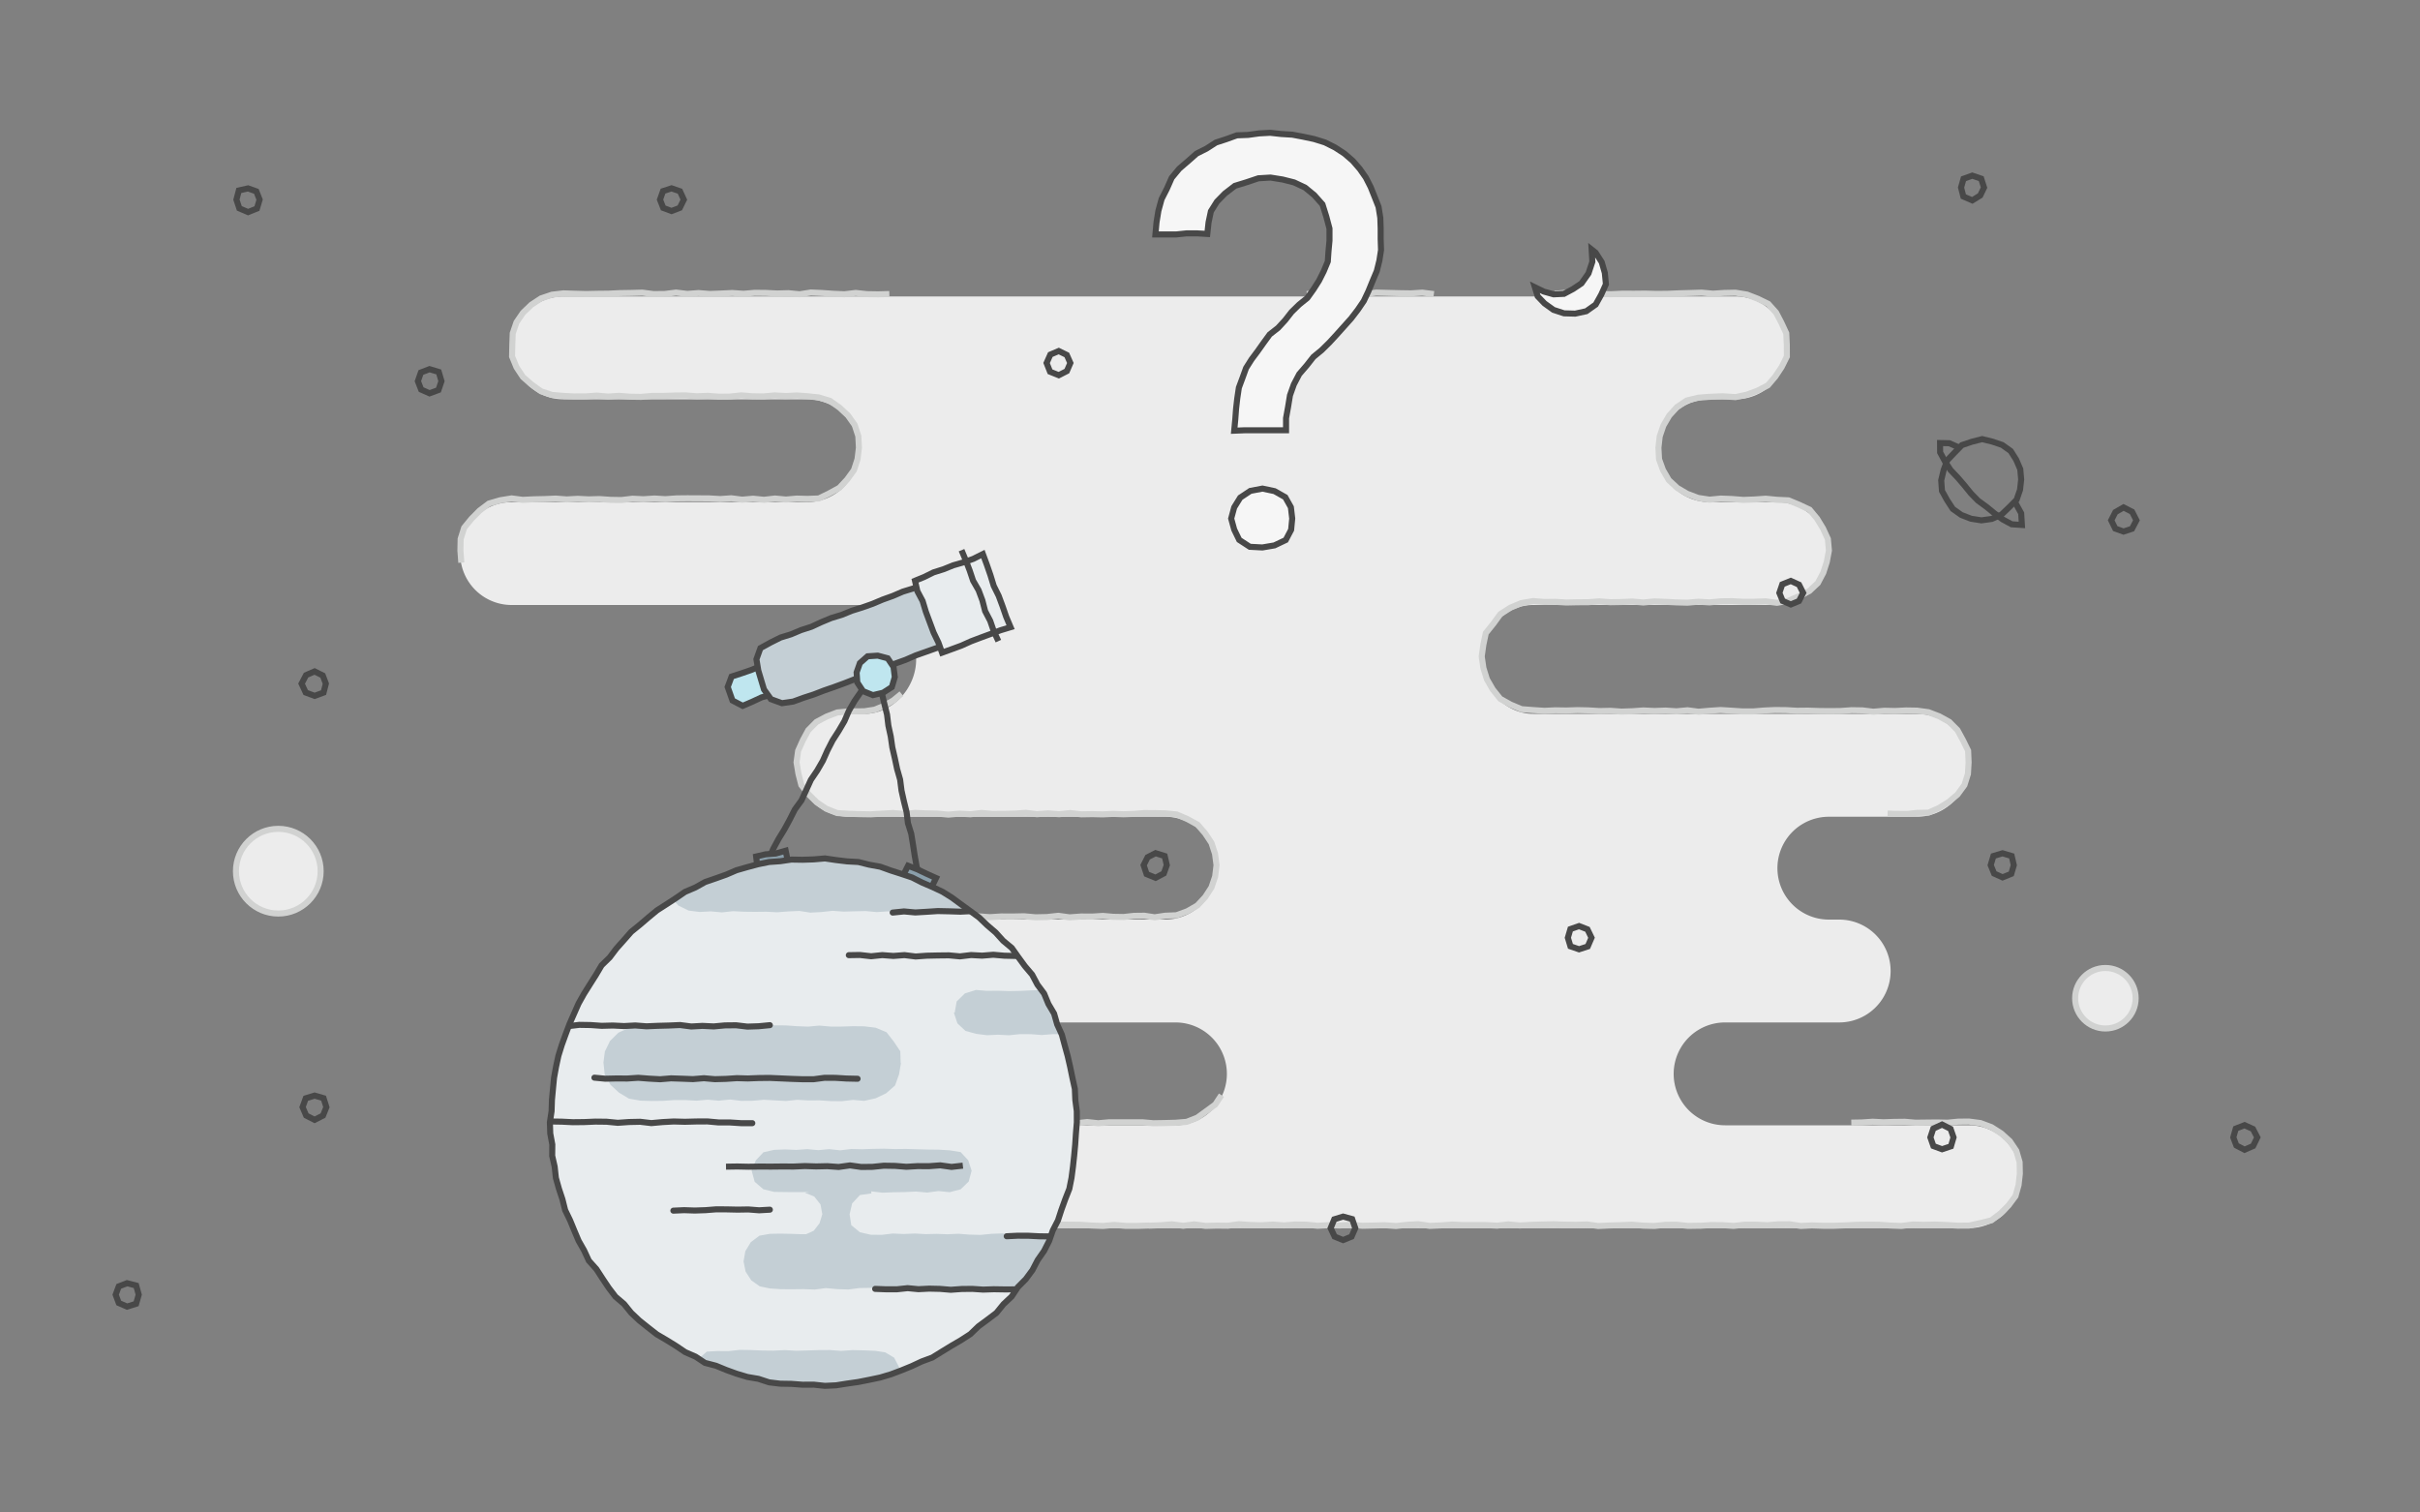 <svg id="discover_outline" data-name="discover outline" xmlns="http://www.w3.org/2000/svg" xmlns:xlink="http://www.w3.org/1999/xlink" viewBox="0 0 400 250"><rect x="0" y="0" width="400" height="250" fill="#808080" stroke="none"/><defs><style>.cls-1,.cls-3,.cls-5,.cls-9{fill:none;}.cls-12,.cls-2{fill:#ececec;}.cls-12,.cls-3{stroke:#d1d2d1;}.cls-12,.cls-3,.cls-5,.cls-9{stroke-miterlimit:10;}.cls-4{fill:#bfe6ef;}.cls-5,.cls-9{stroke:#484848;}.cls-6{fill:#c4cfd5;}.cls-7{fill:#e8ecee;}.cls-8{fill:#8a9fab;}.cls-9{stroke-linecap:round;}.cls-10{clip-path:url(#clip-path);}.cls-11{fill:#f6f6f6;}</style><clipPath id="clip-path"><polygon class="cls-1" points="177.92 185.5 178.05 187.35 177.94 189.2 177.71 191.04 177.34 192.85 176.99 194.66 176.62 196.47 176 198.21 175.66 200.04 174.96 201.76 174.11 203.41 173.41 205.12 172.4 206.67 171.66 208.38 170.53 209.85 169.59 211.45 168.26 212.76 167.12 214.21 165.9 215.6 164.5 216.8 163.18 218.09 161.76 219.26 160.35 220.46 158.93 221.65 157.37 222.65 155.77 223.57 154.13 224.43 152.43 225.18 150.73 225.89 148.98 226.48 147.22 227.03 145.48 227.68 143.67 228.05 141.84 228.26 140.01 228.52 138.19 228.87 136.35 228.93 134.5 228.99 132.66 228.86 130.81 228.81 128.96 228.73 127.14 228.39 125.33 228.01 123.54 227.58 121.76 227.09 119.98 226.59 118.25 225.93 116.61 225.07 114.85 224.46 113.28 223.48 111.69 222.55 110.14 221.54 108.57 220.55 107.18 219.33 105.7 218.22 104.37 216.94 103.05 215.64 101.77 214.3 100.61 212.86 99.47 211.41 98.43 209.88 97.53 208.26 96.51 206.72 95.78 205.02 94.83 203.43 94.19 201.7 93.51 199.98 92.95 198.22 92.54 196.43 91.85 194.69 91.53 192.87 91.48 191.01 91.1 189.2 91.07 187.35 90.92 185.5 91 183.65 91.24 181.82 91.44 179.98 91.73 178.16 92.08 176.35 92.4 174.54 92.92 172.76 93.55 171.03 94.21 169.31 94.79 167.55 95.6 165.88 96.48 164.26 97.53 162.73 98.34 161.06 99.64 159.72 100.7 158.21 101.76 156.68 103.09 155.39 104.37 154.06 105.83 152.92 107.26 151.76 108.6 150.48 110.13 149.44 111.71 148.48 113.35 147.64 114.9 146.62 116.57 145.83 118.29 145.16 120.02 144.51 121.72 143.77 123.54 143.43 125.3 142.84 127.12 142.49 128.97 142.36 130.82 142.3 132.66 142.1 134.5 141.97 136.34 142.13 138.2 142.03 140.03 142.35 141.85 142.64 143.68 142.9 145.47 143.39 147.23 143.93 148.97 144.54 150.73 145.11 152.41 145.87 154.16 146.52 155.68 147.59 157.26 148.54 158.88 149.44 160.39 150.5 161.84 151.64 163.22 152.88 164.58 154.11 165.82 155.48 167.05 156.85 168.3 158.21 169.55 159.58 170.62 161.09 171.52 162.71 172.36 164.35 173.33 165.92 174.28 167.52 174.78 169.31 175.59 170.98 176.06 172.77 176.63 174.53 176.96 176.35 177.44 178.14 177.77 179.96 177.84 181.81 177.99 183.65 177.92 185.5"/></clipPath></defs><title>empty_state_illustration</title><path class="cls-2" d="M325.43,186H285.14a8.5,8.5,0,1,1,0-17H304a8.5,8.5,0,1,0,0-17h-1.71a8.5,8.5,0,1,1,0-17h14.57a8.5,8.5,0,1,0,0-17H253.43c-4.71,0-8.57-4.29-8.57-9s3.86-9,8.57-9h40.29a8.5,8.5,0,1,0,0-17H282.57a8.5,8.5,0,1,1,0-17h4.29a8.5,8.5,0,1,0,0-17H93.14a8.5,8.5,0,1,0,0,17h40.29a8.5,8.5,0,1,1,0,17H84.57a8.5,8.5,0,1,0,0,17h58.29c4.71,0,8.57,4.29,8.57,9s-3.86,9-8.57,9h-2.57a8.5,8.5,0,1,0,0,17h52.29a8.5,8.5,0,1,1,0,17H152.29a8.5,8.5,0,1,0,0,17h42a8.5,8.5,0,1,1,0,17h-42a8.5,8.5,0,1,0,0,17H325.43A8.5,8.5,0,1,0,325.43,186Z"/><polyline class="cls-3" points="201.89 181.02 200.87 182.57 199.37 183.67 197.88 184.75 196.15 185.43 194.29 185.58 192.46 185.63 190.64 185.66 188.82 185.5 187 185.5 185.17 185.5 183.34 185.5 181.52 185.66 179.7 185.46 177.87 185.67 176.05 185.63 174.22 185.51 172.4 185.52 170.57 185.42 168.74 185.61 166.92 185.5 165.09 185.41 163.27 185.58 161.44 185.58 159.61 185.37 157.78 185.56 155.95 185.39 154.12 185.56 152.29 185.46 150.38 185.67 148.61 186.41 147.02 187.43 145.64 188.72 144.58 190.31 143.81 192.07 143.68 194 143.98 195.89 144.52 197.73 145.57 199.34 146.97 200.64 148.6 201.61 150.4 202.25 152.29 202.54 154.16 202.51 156.04 202.56 157.91 202.58 159.79 202.44 161.66 202.4 163.54 202.38 165.42 202.56 167.3 202.6 169.18 202.56 171.05 202.59 172.93 202.59 174.81 202.4 176.69 202.43 178.56 202.44 180.44 202.57 182.32 202.64 184.2 202.47 186.08 202.63 187.97 202.63 189.85 202.57 190 202.59 191.85 202.52 193.7 202.37 195.56 202.61 197.41 202.38 199.26 202.63 201.11 202.58 202.96 202.6 204.81 202.35 206.66 202.48 208.51 202.53 210.36 202.41 212.22 202.55 214.07 202.4 215.92 202.43 217.77 202.61 219.62 202.51 221.47 202.56 223.33 202.44 225.18 202.61 227.04 202.57 228.89 202.52 230.74 202.65 232.59 202.45 234.45 202.35 236.31 202.63 238.17 202.55 240.03 202.41 241.89 202.5 243.75 202.49 245.61 202.5 247.47 202.59 249.32 202.38 251.18 202.56 253.04 202.46 254.89 202.4 256.75 202.36 258.61 202.42 260.46 202.45 262.32 202.39 264.17 202.65 266.03 202.56 267.88 202.51 269.74 202.43 271.6 202.59 273.45 202.64 275.31 202.45 277.16 202.44 279.01 202.63 280.86 202.6 281 202.61 282.85 202.49 284.7 202.51 286.55 202.63 288.39 202.43 290.24 202.43 292.09 202.52 293.94 202.37 295.79 202.36 297.64 202.64 299.49 202.55 301.34 202.61 303.19 202.61 305.04 202.54 306.89 202.45 308.75 202.43 310.59 202.44 312.45 202.57 314.3 202.64 316.15 202.4 318 202.45 319.85 202.41 321.71 202.48 323.57 202.59 325.43 202.58 327.3 202.17 329.16 201.71 330.68 200.55 332.01 199.22 333.14 197.7 333.65 195.87 333.86 194 333.82 192.09 333.28 190.23 332.2 188.62 330.77 187.33 329.15 186.3 327.35 185.63 325.43 185.38 323.66 185.4 321.9 185.57 320.14 185.53 318.37 185.55 316.61 185.57 314.85 185.42 313.08 185.44 311.31 185.5 309.54 185.41 307.77 185.53 306 185.56"/><polyline class="cls-3" points="149 114.67 147.66 115.77 146.18 116.64 144.58 117.3 142.86 117.57 140.29 117.58 138.4 117.76 136.63 118.44 134.95 119.33 133.6 120.69 132.7 122.36 131.92 124.1 131.66 126 131.97 127.89 132.45 129.76 133.64 131.28 134.99 132.61 136.57 133.68 138.36 134.39 140.29 134.51 142.11 134.57 143.94 134.6 145.77 134.49 147.6 134.38 149.43 134.55 151.25 134.36 153.08 134.44 154.91 134.48 156.75 134.65 158.58 134.49 160.41 134.59 162.24 134.37 164.07 134.54 165.9 134.52 167.73 134.48 169.56 134.35 171.39 134.58 173.23 134.44 175.06 134.58 176.89 134.39 178.73 134.6 180.57 134.57 182.28 134.61 183.99 134.53 185.71 134.59 187.42 134.53 189.13 134.39 190.85 134.4 192.57 134.44 194.49 134.62 196.26 135.38 197.94 136.3 199.19 137.74 200.24 139.32 200.83 141.12 201.08 143 200.85 144.88 200.24 146.68 199.21 148.27 197.91 149.67 196.26 150.62 194.47 151.28 192.57 151.36 190.86 151.62 189.15 151.36 187.44 151.38 185.72 151.57 184.01 151.54 182.29 151.39 180.57 151.5 178.69 151.49 176.8 151.63 174.92 151.37 173.04 151.58 171.15 151.62 169.27 151.45 167.38 151.49 165.5 151.48 163.61 151.6 161.73 151.46 159.84 151.36 157.96 151.51 156.07 151.45 154.18 151.38 152.29 151.53 150.36 151.58 148.54 152.26 146.98 153.38 145.58 154.68 144.62 156.32 144.01 158.12 143.71 160 143.85 161.92 144.44 163.76 145.49 165.4 147.02 166.57 148.62 167.59 150.38 168.31 152.29 168.56 154.1 168.37 155.91 168.4 157.73 168.49 159.54 168.47 161.36 168.39 163.18 168.41 165 168.59"/><polyline class="cls-3" points="147 48.6 145.14 48.65 143.29 48.62 141.44 48.42 139.59 48.64 137.74 48.56 135.88 48.43 134.03 48.35 132.17 48.64 130.32 48.46 128.46 48.51 126.61 48.42 124.75 48.4 122.89 48.56 121.04 48.43 119.18 48.52 117.32 48.59 115.46 48.44 113.61 48.58 111.75 48.36 109.89 48.59 108.03 48.61 106.17 48.37 104.32 48.42 102.46 48.45 100.6 48.54 98.74 48.56 96.88 48.6 95.01 48.55 93.14 48.49 91.24 48.71 89.43 49.32 87.83 50.37 86.45 51.69 85.37 53.27 84.75 55.09 84.68 57 84.64 58.93 85.38 60.72 86.44 62.32 87.88 63.57 89.43 64.68 91.24 65.28 93.14 65.44 94.97 65.53 96.81 65.52 98.64 65.39 100.48 65.55 102.31 65.43 104.15 65.57 105.98 65.6 107.82 65.44 109.66 65.44 111.49 65.38 113.33 65.36 115.17 65.5 117 65.43 118.83 65.57 120.67 65.55 122.51 65.35 124.35 65.5 126.18 65.53 128.03 65.36 129.87 65.46 131.71 65.37 133.43 65.49 135.33 65.69 137.18 66.25 138.75 67.36 140.15 68.66 141.27 70.24 141.87 72.08 141.97 74 141.74 75.89 141.15 77.7 140.03 79.25 138.74 80.63 137.08 81.54 135.35 82.39 133.43 82.46 131.71 82.41 129.91 82.57 128.1 82.4 126.29 82.61 124.48 82.43 122.67 82.59 120.86 82.36 119.05 82.49 117.23 82.38 115.42 82.37 113.61 82.36 111.8 82.38 109.98 82.51 108.17 82.4 106.36 82.52 104.55 82.43 102.73 82.65 100.92 82.62 99.11 82.49 97.29 82.54 95.48 82.45 93.66 82.55 91.85 82.41 90.03 82.49 88.21 82.53 86.39 82.62 84.57 82.38 82.67 82.69 80.82 83.23 79.28 84.39 77.94 85.74 76.72 87.23 76.14 89.08 76.1 91 76.25 93"/><polyline class="cls-3" points="237 48.61 235.09 48.37 233.19 48.49 231.28 48.46 229.37 48.41 227.46 48.36 225.56 48.64 223.65 48.38 221.74 48.52 219.83 48.41 217.91 48.44 216 48.6"/><polyline class="cls-3" points="312 134.48 313.62 134.53 315.24 134.54 316.86 134.36 318.77 134.32 320.51 133.54 322.11 132.55 323.56 131.32 324.7 129.76 325.28 127.92 325.39 126 325.31 124.08 324.46 122.35 323.55 120.68 322.2 119.32 320.53 118.4 318.76 117.72 316.86 117.46 315.05 117.43 313.25 117.52 311.45 117.48 309.65 117.64 307.85 117.42 306.04 117.39 304.24 117.52 302.44 117.54 300.63 117.52 298.83 117.46 297.03 117.48 295.22 117.38 293.42 117.36 291.61 117.44 289.81 117.59 288 117.59 286.19 117.47 284.38 117.36 282.57 117.48 280.75 117.64 278.93 117.4 277.11 117.57 275.29 117.45 273.47 117.52 271.65 117.43 269.83 117.56 268.02 117.62 266.19 117.49 264.38 117.53 262.55 117.42 260.73 117.38 258.91 117.44 257.08 117.41 255.26 117.49 253.43 117.37 251.49 117.22 249.7 116.47 247.98 115.51 246.74 113.96 245.77 112.28 245.19 110.42 244.91 108.5 245.18 106.58 245.59 104.64 246.83 103.1 247.99 101.51 249.65 100.44 251.47 99.68 253.43 99.35 255.25 99.5 257.07 99.48 258.89 99.59 260.71 99.55 262.53 99.54 264.35 99.4 266.17 99.54 267.98 99.51 269.81 99.43 271.63 99.59 273.45 99.41 275.27 99.48 277.09 99.57 278.92 99.62 280.74 99.46 282.57 99.57 284.43 99.39 286.28 99.37 288.13 99.47 289.99 99.46 291.85 99.4 293.71 99.64 295.62 99.3 297.36 98.54 299.07 97.69 300.47 96.37 301.37 94.67 301.95 92.87 302.3 91 302.13 89.09 301.33 87.35 300.35 85.73 299.12 84.25 297.38 83.43 295.62 82.7 293.71 82.61 291.86 82.43 290 82.56 288.15 82.63 286.29 82.48 284.43 82.41 282.57 82.59 280.67 82.3 278.88 81.62 277.24 80.66 275.83 79.35 274.87 77.69 274.22 75.9 274.12 74 274.33 72.13 274.94 70.34 275.9 68.7 277.19 67.28 278.8 66.2 280.68 65.74 282.57 65.59 284.71 65.5 286.86 65.64 288.74 65.23 290.52 64.57 292.21 63.69 293.45 62.23 294.49 60.66 295.35 58.93 295.34 57 295.25 55.09 294.45 53.36 293.57 51.67 292.28 50.23 290.54 49.38 288.76 48.69 286.86 48.38 284.99 48.42 283.13 48.54 281.27 48.37 279.4 48.43 277.54 48.48 275.67 48.56 273.81 48.58 271.94 48.53 270.08 48.55 268.21 48.54 266.35 48.63 264.48 48.61 262.62 48.37 260.75 48.42 258.87 48.39 257 48.55"/><polygon class="cls-4" points="127.57 114.82 125.9 115.26 124.34 115.99 122.76 116.67 121.07 115.79 120.28 113.55 120.92 111.83 122.55 111.3 124.18 110.74 125.76 110.08 127.5 110.81 128.26 113.06 127.57 114.82"/><polygon class="cls-5" points="127.57 114.82 125.9 115.26 124.34 115.99 122.76 116.67 121.07 115.79 120.28 113.55 120.92 111.83 122.55 111.3 124.18 110.74 125.76 110.08 127.5 110.81 128.26 113.06 127.57 114.82"/><polyline class="cls-5" points="127.06 142.03 127.8 140.32 128.68 138.68 129.65 137.1 130.54 135.46 131.38 133.8 132.48 132.29 133.26 130.59 134.03 128.9 135.08 127.35 136.01 125.74 136.77 124.04 137.62 122.38 138.63 120.81 139.57 119.21 140.31 117.49 141.24 115.88 142.31 114.33 143.01 112.59 144 111"/><polyline class="cls-5" points="144.86 111.03 145.46 112.77 145.76 114.57 146.18 116.35 146.62 118.12 146.84 119.94 147.23 121.72 147.49 123.53 147.9 125.31 148.28 127.1 148.78 128.86 149.01 130.67 149.41 132.46 149.85 134.23 150.07 136.05 150.62 137.81 150.91 139.61 151.19 141.42 151.51 143.23 152.04 144.99"/><polygon class="cls-6" points="158.09 105.83 156.44 106.56 154.73 107.14 153.04 107.74 151.34 108.34 149.69 109.06 148 109.67 146.38 110.46 144.62 110.89 142.92 111.5 141.29 112.26 139.61 112.92 137.92 113.54 136.21 114.13 134.53 114.78 132.81 115.34 131.11 115.96 129.25 116.23 127.43 115.57 126.28 113.96 125.81 112.4 125.34 110.83 125.03 108.97 125.69 107.13 127.4 106.19 129.02 105.38 130.74 104.85 132.4 104.15 134.11 103.6 135.75 102.84 137.41 102.15 139.13 101.63 140.8 100.95 142.52 100.41 144.22 99.81 145.88 99.11 147.58 98.5 149.23 97.79 150.96 97.26 152.62 96.53 154.32 95.92 156.23 95.55 157.94 96.47 159.03 98.03 159.56 99.58 160.2 101.08 160.34 102.95 159.76 104.81 158.09 105.83"/><polygon class="cls-5" points="158.09 105.83 156.44 106.56 154.73 107.14 153.04 107.74 151.34 108.34 149.69 109.06 148 109.67 146.38 110.46 144.62 110.89 142.92 111.5 141.29 112.26 139.61 112.92 137.92 113.54 136.21 114.13 134.53 114.78 132.81 115.34 131.11 115.96 129.25 116.23 127.43 115.57 126.28 113.96 125.81 112.4 125.34 110.83 125.03 108.97 125.69 107.13 127.4 106.19 129.02 105.38 130.74 104.85 132.4 104.15 134.11 103.6 135.75 102.84 137.41 102.15 139.13 101.63 140.8 100.95 142.52 100.41 144.22 99.81 145.88 99.11 147.58 98.5 149.23 97.79 150.96 97.26 152.62 96.53 154.32 95.92 156.23 95.55 157.94 96.47 159.03 98.03 159.56 99.58 160.2 101.08 160.34 102.95 159.76 104.81 158.09 105.83"/><polygon class="cls-4" points="147.9 111.91 147.41 113.57 145.96 114.5 144.28 114.9 142.65 114.24 141.7 112.8 141.59 111.14 142.13 109.6 143.4 108.48 145.08 108.37 146.73 108.81 147.69 110.24 147.9 111.91"/><polygon class="cls-5" points="147.9 111.91 147.41 113.57 145.96 114.5 144.28 114.9 142.65 114.24 141.7 112.8 141.59 111.14 142.13 109.6 143.4 108.48 145.08 108.37 146.73 108.81 147.69 110.24 147.9 111.91"/><polygon class="cls-7" points="167.04 103.67 165.36 104.18 163.74 104.79 162.11 105.39 160.5 106 158.92 106.71 157.29 107.31 155.71 107.88 155.11 106.21 154.31 104.55 153.67 102.83 153.03 101.11 152.5 99.35 151.63 97.71 151.24 95.99 152.74 95.38 154.3 94.61 155.95 94.09 157.56 93.44 159.23 92.96 160.86 92.38 162.46 91.58 163.11 93.34 163.71 95.07 164.25 96.83 165.07 98.48 165.71 100.2 166.31 101.94 167.04 103.67"/><polygon class="cls-5" points="167.04 103.67 165.36 104.18 163.74 104.79 162.11 105.39 160.5 106 158.92 106.71 157.29 107.31 155.71 107.88 155.11 106.21 154.31 104.55 153.67 102.83 153.03 101.11 152.5 99.35 151.63 97.71 151.24 95.99 152.74 95.38 154.3 94.61 155.95 94.09 157.56 93.44 159.23 92.96 160.86 92.38 162.46 91.58 163.11 93.34 163.71 95.07 164.25 96.83 165.07 98.48 165.71 100.2 166.31 101.94 167.04 103.67"/><polyline class="cls-5" points="158.93 90.94 159.62 92.59 160.27 94.28 160.84 95.98 161.75 97.56 162.38 99.25 162.83 101.01 163.67 102.62 164.26 104.33 165.02 105.97"/><polygon class="cls-8" points="130.21 142.32 128.5 142.61 126.85 142.92 125.17 143.17 124.98 141.57 126.54 141.21 128.22 141.08 129.86 140.61 130.21 142.32"/><polygon class="cls-5" points="130.21 142.32 128.5 142.61 126.85 142.92 125.17 143.17 124.98 141.57 126.54 141.21 128.22 141.08 129.86 140.61 130.21 142.32"/><polygon class="cls-8" points="153.97 146.67 152.45 145.98 150.93 145.28 149.31 144.63 150.09 143.1 151.64 143.7 153.15 144.42 154.72 145.13 153.97 146.67"/><polygon class="cls-5" points="153.97 146.67 152.45 145.98 150.93 145.28 149.31 144.63 150.09 143.1 151.64 143.7 153.15 144.42 154.72 145.13 153.97 146.67"/><polygon class="cls-9" points="224.01 203 223.4 204.4 222 204.97 220.6 204.4 219.94 203 220.54 201.54 222 201.09 223.5 201.5 224.01 203"/><circle class="cls-7" cx="134.5" cy="185.5" r="43.5"/><g class="cls-10"><polygon class="cls-6" points="173.65 203.94 171.66 204.06 169.67 203.99 167.67 204.09 165.68 203.87 163.87 203.94 162.05 204.12 160.24 204.07 158.44 203.93 156.62 204.01 154.81 203.95 153 203.99 151.19 203.89 149.38 203.97 147.56 203.89 145.74 204.11 143.93 204.09 142.13 203.68 140.71 202.51 140.43 200.72 140.85 198.91 142.14 197.53 144.03 197.26 144 196.92 145.85 197.14 147.7 197.07 149.55 197.04 151.4 196.95 153.26 197.12 155.12 196.87 156.97 197.06 158.79 196.58 160.12 195.29 160.6 193.5 160.03 191.77 158.78 190.43 156.97 190.14 155.16 190.03 153.35 190.01 151.54 189.96 149.73 189.91 147.92 189.93 146.11 189.87 144.3 189.9 142.49 189.96 140.68 189.92 138.87 190.14 137.06 189.94 135.24 190.11 133.43 189.94 131.61 190.07 129.79 189.99 127.97 190.06 126.19 190.46 124.94 191.78 124.24 193.5 124.74 195.34 126.17 196.57 127.97 197.01 130.15 197.04 132.32 197.05 133.77 197.02 133.04 197.14 134.58 197.77 135.62 199.08 135.92 200.7 135.46 202.2 134.5 203.43 133.05 204.09 133.78 204 132.32 204 130.63 203.94 128.94 203.91 127.25 203.94 125.52 204.25 124.11 205.31 123.2 206.8 122.9 208.5 123.24 210.19 124.18 211.63 125.58 212.62 127.25 212.97 129.1 213.09 130.95 213.1 132.81 213.08 134.66 213.15 136.51 212.91 138.37 213.08 140.22 213.14 142.08 212.9 143.93 212.87 145.78 212.89 147.64 212.91 149.5 212.85 151.35 212.99 153.21 213.04 155.06 212.96 156.92 212.89 158.77 212.99 160.63 213.11 162.49 212.93 164.34 212.88 166.2 213.06 168.06 213.08 169.92 212.96 171.79 212.89 173.65 212.93 175.39 212.76 176.83 211.73 177.66 210.19 178 208.5 177.57 206.85 176.79 205.31 175.28 204.47 173.65 203.94"/><polygon class="cls-6" points="183.07 171.08 181.26 170.89 179.45 170.97 177.64 170.99 175.84 170.93 174.02 170.93 172.21 171.08 170.4 170.94 168.59 170.93 166.78 171.12 164.96 171.03 163.14 171.11 161.32 170.88 159.58 170.4 158.25 169.15 157.66 167.38 157.8 167.38 158.13 165.53 159.49 164.2 161.32 163.63 163.13 163.78 164.95 163.76 166.76 163.82 168.56 163.79 170.38 163.7 172.19 163.64 174 163.78 175.81 163.65 177.62 163.81 179.44 163.72 181.26 163.74 183.07 163.78 184.83 164.33 186.32 165.5 186.75 167.38 186.79 167.38 186.2 169.18 184.95 170.63 183.07 171.08"/><polygon class="cls-6" points="144.65 231.91 142.79 232.04 140.93 232.04 139.06 231.86 137.2 231.75 135.34 231.79 133.48 231.88 131.61 231.87 129.75 231.82 127.89 231.78 126.02 231.8 124.16 231.97 122.29 231.93 120.42 231.95 118.55 231.97 116.92 231.5 115.52 230.58 114.53 229.21 114.28 227.55 114.17 227.55 114.47 225.86 115.54 224.53 116.83 223.41 118.55 223.32 120.41 223.33 122.27 223.12 124.14 223.15 126 223.23 127.86 223.25 129.72 223.16 131.59 223.27 133.45 223.22 135.31 223.16 137.18 223.15 139.04 223.29 140.91 223.16 142.78 223.2 144.65 223.28 146.31 223.53 147.79 224.41 148.58 225.92 148.88 227.55 149.05 227.55 148.66 229.21 147.75 230.65 146.34 231.63 144.65 231.91"/><polygon class="cls-6" points="157.7 150.79 155.87 150.65 154.05 150.8 152.22 150.77 150.4 150.59 148.57 150.69 146.75 150.64 144.92 150.76 143.09 150.59 141.27 150.63 139.44 150.68 137.61 150.55 135.78 150.75 133.95 150.85 132.13 150.57 130.3 150.65 128.47 150.79 126.64 150.7 124.81 150.72 122.98 150.7 121.16 150.61 119.32 150.81 117.49 150.64 115.65 150.74 113.83 150.51 112.16 149.7 110.9 148.35 110.08 146.71 109.74 144.9 110 144.9 110.19 143.13 110.97 141.5 112.2 140.15 113.89 139.47 115.65 139.24 117.48 139.05 119.3 139.04 121.13 139.23 122.95 139.2 124.78 139.21 126.6 139.09 128.43 139.11 130.25 139.23 132.08 139.03 133.91 139.03 135.74 139.12 137.57 138.97 139.4 138.96 141.22 139.24 143.05 139.15 144.88 139.21 146.71 139.21 148.53 139.14 150.37 139.05 152.19 139.03 154.03 139.04 155.86 139.17 157.7 139.24 159.52 139.28 161.13 140.18 162.46 141.44 163.23 143.1 163.41 144.9 163.42 144.9 163.34 146.73 162.35 148.28 161.18 149.7 159.54 150.55 157.7 150.79"/><polygon class="cls-6" points="142.84 181.96 140.99 181.8 139.15 182.02 137.3 182 135.45 181.88 133.61 181.89 131.76 181.79 129.91 181.98 128.06 181.88 126.22 181.78 124.37 181.95 122.52 181.96 120.67 181.74 118.82 181.93 116.98 181.77 115.13 181.93 113.28 181.83 111.43 181.83 109.58 181.96 107.72 181.98 105.86 181.93 103.95 181.59 102.31 180.6 100.91 179.31 99.96 177.63 99.75 175.71 99.73 175.71 99.98 173.8 100.83 172.06 102.22 170.69 103.97 169.89 105.86 169.56 107.71 169.61 109.55 169.63 111.4 169.49 113.25 169.45 115.09 169.43 116.94 169.61 118.79 169.65 120.64 169.62 122.48 169.64 124.33 169.64 126.18 169.45 128.03 169.48 129.88 169.49 131.72 169.62 133.57 169.69 135.42 169.52 137.27 169.68 139.13 169.68 140.98 169.62 142.84 169.64 144.74 169.87 146.53 170.62 147.73 172.16 148.81 173.77 148.87 175.71 148.92 175.71 148.6 177.59 147.94 179.42 146.47 180.71 144.73 181.54 142.84 181.96"/><polyline class="cls-9" points="91 185.37 92.85 185.4 94.7 185.49 96.55 185.47 98.4 185.39 100.25 185.41 102.11 185.59 103.96 185.46 105.81 185.42 107.66 185.64 109.51 185.47 111.36 185.37 113.21 185.42 115.07 185.37 116.92 185.36 118.77 185.53 120.63 185.53 122.49 185.65 124.35 185.65"/><polyline class="cls-9" points="98.25 178.13 100.06 178.3 101.87 178.26 103.68 178.27 105.49 178.15 107.3 178.29 109.11 178.39 110.92 178.24 112.73 178.3 114.54 178.37 116.35 178.22 118.16 178.38 119.98 178.33 121.79 178.21 123.6 178.26 125.42 178.19 127.22 178.17 129.04 178.25 130.85 178.33 132.66 178.39 134.48 178.39 136.29 178.15 138.11 178.16 139.93 178.27 141.75 178.31"/><polyline class="cls-5" points="120 192.84 121.86 192.81 123.72 192.85 125.58 192.82 127.44 192.83 129.31 192.81 131.17 192.82 133.03 192.74 134.9 192.8 136.76 192.76 138.62 192.89 140.49 192.63 142.35 192.89 144.21 192.87 146.08 192.68 147.94 192.71 149.81 192.86 151.67 192.75 153.54 192.76 155.41 192.62 157.28 192.88 159.15 192.67"/><polyline class="cls-9" points="111.3 200.11 113.07 200.03 114.84 200.09 116.61 200.03 118.38 199.89 120.15 199.9 121.92 199.94 123.69 199.91 125.47 200.05 127.25 199.95"/><polyline class="cls-9" points="167.85 158.01 166.01 157.97 164.18 157.81 162.34 157.96 160.51 157.86 158.67 158.08 156.84 157.91 155.01 157.93 153.17 157.97 151.34 158.1 149.5 157.87 147.66 158.01 145.83 157.87 143.99 158.06 142.14 157.85 140.3 157.88"/><polyline class="cls-9" points="160.6 150.6 158.74 150.69 156.88 150.63 155.01 150.59 153.15 150.71 151.29 150.82 149.42 150.65 147.55 150.84"/><polyline class="cls-9" points="167.85 213.12 166.07 213.13 164.28 213.1 162.5 213.16 160.72 213.04 158.94 213.06 157.15 213.19 155.37 213.04 153.59 213 151.8 213.09 150.02 212.92 148.23 213.11 146.44 213.11 144.65 213.04"/><polyline class="cls-9" points="173.65 204.37 171.84 204.35 170.03 204.26 168.22 204.25 166.4 204.34"/><polyline class="cls-9" points="93.9 169.62 95.75 169.4 97.6 169.43 99.45 169.56 101.3 169.51 103.15 169.6 105 169.5 106.86 169.64 108.71 169.56 110.56 169.51 112.41 169.43 114.26 169.67 116.11 169.57 117.97 169.66 119.82 169.49 121.67 169.47 123.53 169.69 125.39 169.63 127.25 169.45"/></g><polygon class="cls-5" points="177.99 185.5 177.84 187.34 177.72 189.18 177.55 191.01 177.35 192.85 177.11 194.69 176.75 196.5 176.07 198.23 175.44 199.97 174.87 201.72 174.02 203.37 173.41 205.12 172.57 206.77 171.51 208.29 170.65 209.94 169.55 211.43 168.24 212.75 167.22 214.3 165.87 215.57 164.7 217.01 163.22 218.13 161.73 219.23 160.39 220.52 158.84 221.52 157.25 222.45 155.68 223.41 154.1 224.39 152.37 225.03 150.7 225.81 148.99 226.51 147.26 227.16 145.49 227.69 143.68 228.07 141.86 228.43 140.03 228.69 138.2 228.98 136.35 229.07 134.5 228.87 132.66 228.88 130.82 228.74 128.97 228.71 127.13 228.49 125.36 227.91 123.54 227.6 121.77 227.07 120.03 226.44 118.33 225.74 116.52 225.27 114.97 224.24 113.27 223.5 111.74 222.47 110.17 221.5 108.57 220.56 107.11 219.42 105.66 218.26 104.32 216.99 103.15 215.54 101.73 214.33 100.61 212.86 99.58 211.32 98.58 209.78 97.33 208.38 96.55 206.69 95.64 205.09 94.92 203.39 94.22 201.69 93.41 200.02 92.96 198.22 92.38 196.47 91.88 194.69 91.68 192.84 91.27 191.04 91.29 189.18 90.95 187.35 90.89 185.5 91.17 183.66 91.23 181.81 91.4 179.98 91.58 178.14 91.91 176.32 92.3 174.51 92.85 172.74 93.48 171 94.13 169.27 94.87 167.59 95.62 165.89 96.52 164.28 97.5 162.72 98.49 161.16 99.44 159.56 100.77 158.26 101.88 156.79 103.11 155.41 104.33 154.02 105.77 152.85 107.17 151.65 108.6 150.47 110.16 149.47 111.7 148.47 113.23 147.42 114.94 146.69 116.55 145.79 118.3 145.19 120.04 144.57 121.74 143.84 123.52 143.33 125.31 142.85 127.12 142.48 128.97 142.35 130.8 142.08 132.66 142.11 134.5 142.05 136.35 141.89 138.19 142.16 140.02 142.38 141.88 142.48 143.68 142.93 145.5 143.26 147.25 143.89 149 144.45 150.76 145.04 152.41 145.88 154.11 146.61 155.79 147.4 157.36 148.38 158.85 149.48 160.34 150.56 161.83 151.65 163.17 152.93 164.57 154.13 165.81 155.5 167.24 156.69 168.31 158.2 169.4 159.69 170.6 161.1 171.47 162.74 172.58 164.23 173.29 165.95 174.23 167.54 174.74 169.33 175.51 171.01 175.99 172.79 176.48 174.57 176.89 176.36 177.26 178.16 177.66 179.97 177.74 181.82 177.98 183.65 177.99 185.5"/><polyline class="cls-5" points="333.14 83.14 334.08 84.84 334.2 86.77 332.51 86.66 331.01 85.85 329.65 84.84 328.34 83.77 326.95 82.76 325.76 81.54 324.68 80.21 323.58 78.93 322.4 77.69 321.48 76.26 320.68 74.77 320.67 73.23 322.2 73.26 323.76 73.95"/><polygon class="cls-5" points="332.09 83.85 330.83 85.06 329.23 85.77 327.5 86.01 325.79 85.74 324.19 85.12 322.78 84.12 321.84 82.68 320.99 81.15 320.86 79.4 321.26 77.71 321.86 76.08 323.06 74.82 324.28 73.57 325.94 73.01 327.63 72.58 329.33 73 330.95 73.55 332.35 74.55 333.26 76 333.93 77.56 334.08 79.26 333.89 80.96 333.32 82.61 332.09 83.85"/><polygon class="cls-11" points="261.4 46.84 260.01 47.77 258.51 48.57 256.8 48.65 255.16 48.19 253.7 47.48 254.16 48.97 255.29 50.15 256.78 51.22 258.52 51.79 260.36 51.84 262.2 51.44 263.75 50.34 264.67 48.69 265.44 46.98 265.26 45.11 264.75 43.34 263.74 41.76 263.08 41.24 263.2 43.26 262.56 45.19 261.4 46.84"/><polygon class="cls-5" points="261.4 46.84 260.01 47.77 258.51 48.57 256.8 48.65 255.16 48.19 253.7 47.48 254.16 48.97 255.29 50.15 256.78 51.22 258.52 51.79 260.36 51.84 262.2 51.44 263.75 50.34 264.67 48.69 265.44 46.98 265.26 45.11 264.75 43.34 263.74 41.76 263.08 41.24 263.2 43.26 262.56 45.19 261.4 46.84"/><polygon class="cls-9" points="53.95 183 53.39 184.39 52 185.1 50.61 184.39 50.01 183 50.54 181.54 52 181.09 53.48 181.52 53.95 183"/><polygon class="cls-9" points="53.86 113 53.48 114.48 52 115.02 50.53 114.47 49.85 113 50.59 111.59 52 110.98 53.35 111.65 53.86 113"/><polygon class="cls-9" points="22.93 214 22.5 215.5 21 215.97 19.63 215.37 19.12 214 19.63 212.63 21 212.1 22.51 212.49 22.93 214"/><polygon class="cls-9" points="113.03 33 112.36 34.36 111 34.88 109.63 34.37 109.09 33 109.59 31.59 111 31.13 112.39 31.61 113.03 33"/><polygon class="cls-9" points="322.9 188 322.47 189.47 321 189.96 319.57 189.43 319.07 188 319.55 186.55 321 185.88 322.41 186.59 322.9 188"/><polygon class="cls-9" points="192.86 143 192.37 144.37 191 145.09 189.52 144.48 189.03 143 189.69 141.69 191 141.02 192.51 141.49 192.86 143"/><polygon class="cls-9" points="176.92 60 176.34 61.34 175 62.02 173.56 61.44 172.99 60 173.61 58.61 175 58.02 176.33 58.67 176.92 60"/><polygon class="cls-9" points="72.97 63 72.47 64.47 71 65.01 69.61 64.39 69.07 63 69.57 61.57 71 61.02 72.52 61.48 72.97 63"/><polygon class="cls-9" points="353.13 86 352.4 87.4 351 87.86 349.63 87.37 348.96 86 349.65 84.65 351 83.87 352.41 84.59 353.13 86"/><polygon class="cls-9" points="332.86 143 332.44 144.44 331 145.02 329.61 144.39 329.04 143 329.49 141.49 331 141.04 332.51 141.49 332.86 143"/><polygon class="cls-9" points="373.11 188 372.42 189.42 371 190.04 369.65 189.34 369.14 188 369.55 186.55 371 185.98 372.39 186.61 373.11 188"/><polygon class="cls-9" points="42.91 33 42.47 34.47 41 35.06 39.56 34.44 39.08 33 39.48 31.48 41 31.14 42.37 31.63 42.91 33"/><polygon class="cls-9" points="298.04 98 297.35 99.35 296 99.91 294.66 99.34 294.11 98 294.59 96.59 296 96.02 297.36 96.64 298.04 98"/><polygon class="cls-9" points="327.94 31 327.31 32.31 326 33.12 324.52 32.48 324.14 31 324.55 29.55 326 29.03 327.47 29.53 327.94 31"/><polygon class="cls-9" points="263.06 155 262.44 156.44 261 156.91 259.58 156.42 259.15 155 259.57 153.57 261 153.07 262.39 153.61 263.06 155"/><path class="cls-11" d="M204,71.19l0.18-1.88,0.13-1.75,0.2-1.74,0.26-1.74,0.61-1.64,0.58-1.6,0.91-1.44,1-1.34,1-1.41,1-1.37,1.38-1.08,1.17-1.27,1.07-1.37,1.24-1.21,1.36-1.1,1-1.4,0.93-1.46,0.78-1.55,0.67-1.61,0.12-1.74,0.16-1.71,0-2-0.53-2-0.63-2-1.36-1.53L215.71,31l-1.81-.85L212,29.67l-2-.32-2,.12-1.94.65-1.95.6L202.45,32l-1.3,1.33-1,1.59-0.39,1.84-0.21,1.91-1.72-.1-1.7,0-1.71.18h-1.71l-1.73,0,0.18-2,0.31-1.91L192,32.91l0.88-1.73,0.79-1.79,1.25-1.51,1.48-1.27,1.38-1.22,1.65-.83,1.55-1L202.7,23l1.74-.63,1.85-.07,1.82-.25,1.84-.1,1.83,0.2,1.83,0.11,1.8,0.34,1.8,0.38L219,23.54l1.66,0.83,1.54,1,1.4,1.21,1.16,1.34,1,1.43,0.8,1.57,0.65,1.63,0.65,1.64L228.15,36l0.06,1.76,0,1.76,0.06,1.8L228,43.06l-0.43,1.74-0.7,1.66-0.68,1.66-0.77,1.63-1,1.47-1.1,1.43L222.11,54l-1.2,1.34-1.2,1.3-1.26,1.24L217.09,59l-1.1,1.4-1.24,1.44-0.89,1.7-0.64,1.8-0.31,1.89-0.34,1.89,0,2-1.73,0-1.7,0-1.71,0-1.71,0ZM203.5,85.71L204,83.86l1-1.61,1.67-1.11,2-.38,2,0.42,1.77,1,0.93,1.66,0.22,1.87-0.18,1.86-0.89,1.69-1.87.89-2,.34-2.07-.11-1.75-1.14L204,87.53Z"/><path class="cls-5" d="M204,71.19l0.18-1.88,0.13-1.75,0.2-1.74,0.26-1.74,0.61-1.64,0.58-1.6,0.91-1.44,1-1.34,1-1.41,1-1.37,1.38-1.08,1.17-1.27,1.07-1.37,1.24-1.21,1.36-1.1,1-1.4,0.93-1.46,0.78-1.55,0.67-1.61,0.12-1.74,0.16-1.71,0-2-0.53-2-0.63-2-1.36-1.53L215.71,31l-1.81-.85L212,29.67l-2-.32-2,.12-1.94.65-1.95.6L202.45,32l-1.3,1.33-1,1.59-0.39,1.84-0.21,1.91-1.72-.1-1.7,0-1.71.18h-1.71l-1.73,0,0.18-2,0.31-1.91L192,32.91l0.88-1.73,0.79-1.79,1.25-1.51,1.48-1.27,1.38-1.22,1.65-.83,1.55-1L202.7,23l1.74-.63,1.85-.07,1.82-.25,1.84-.1,1.83,0.2,1.83,0.11,1.8,0.34,1.8,0.38L219,23.54l1.66,0.83,1.54,1,1.4,1.21,1.16,1.34,1,1.43,0.8,1.57,0.65,1.63,0.65,1.64L228.15,36l0.06,1.76,0,1.76,0.06,1.8L228,43.06l-0.43,1.74-0.7,1.66-0.68,1.66-0.77,1.63-1,1.47-1.1,1.43L222.11,54l-1.2,1.34-1.2,1.3-1.26,1.24L217.09,59l-1.1,1.4-1.24,1.44-0.89,1.7-0.64,1.8-0.31,1.89-0.34,1.89,0,2-1.73,0-1.7,0-1.71,0-1.71,0ZM203.5,85.71L204,83.86l1-1.61,1.67-1.11,2-.38,2,0.42,1.77,1,0.93,1.66,0.22,1.87-0.18,1.86-0.89,1.69-1.87.89-2,.34-2.07-.11-1.75-1.14L204,87.53Z"/><circle class="cls-12" cx="46" cy="144" r="7"/><circle class="cls-12" cx="348" cy="165" r="5"/></svg>